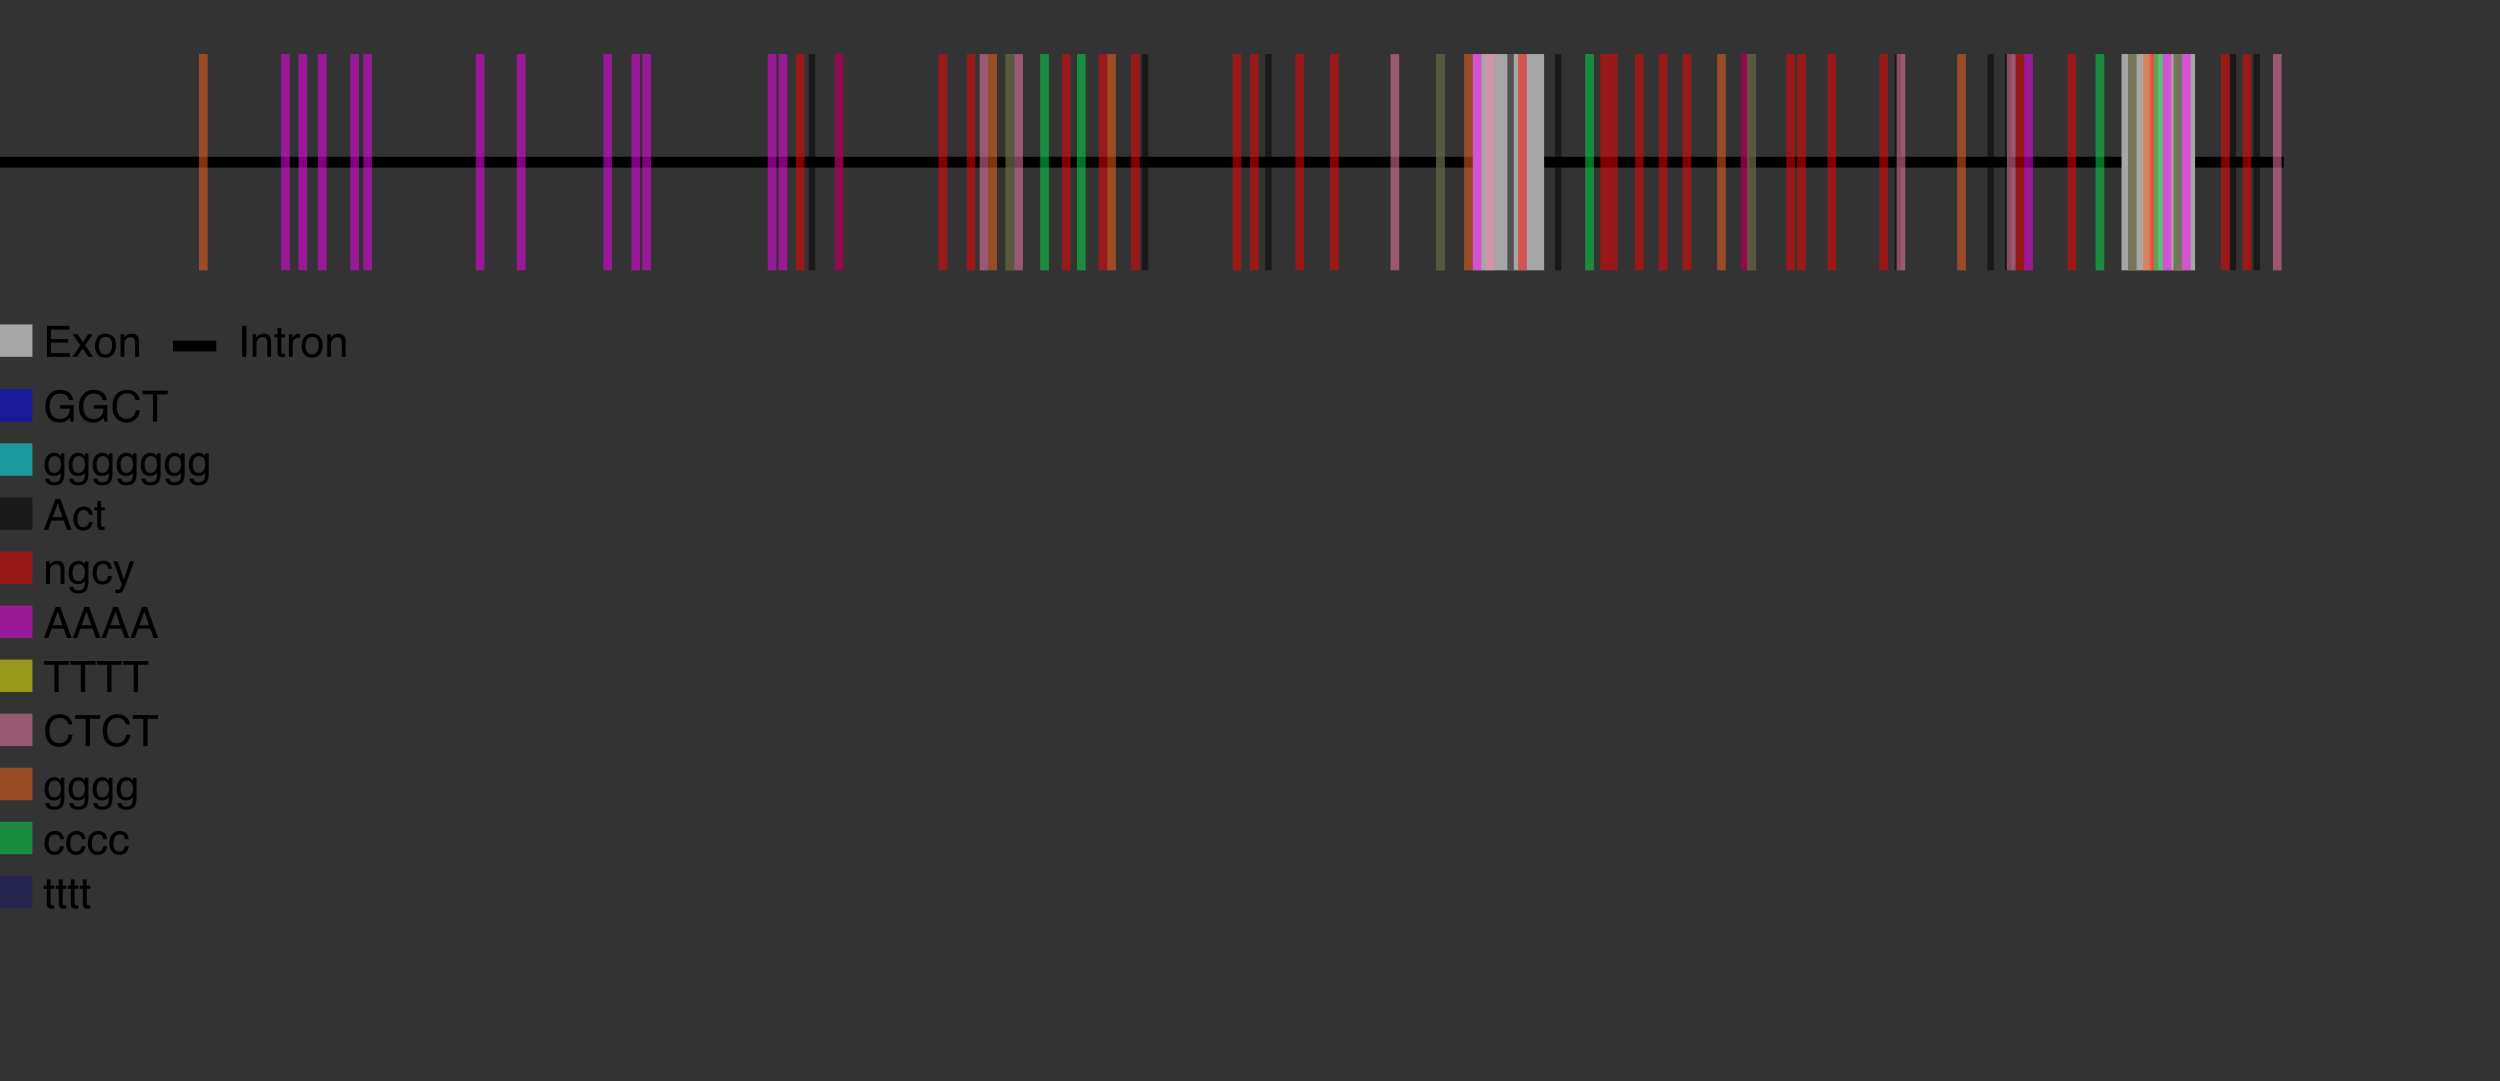 <?xml version="1.0" encoding="UTF-8"?>
<svg xmlns="http://www.w3.org/2000/svg" xmlns:xlink="http://www.w3.org/1999/xlink" width="1156pt" height="500pt" viewBox="0 0 1156 500" version="1.1">
<rect x="0" y="0" width="1156" height="500" fill="#333333" stroke="none"/>
<defs>
<g>
<symbol overflow="visible" id="glyph0-0">
<path style="stroke:none;" d=""/>
</symbol>
<symbol overflow="visible" id="glyph0-1">
<path style="stroke:none;" d="M 7.727 -14.719 C 9.074 -14.719 10.238 -14.457 11.219 -13.938 C 12.645 -13.188 13.52 -11.875 13.836 -10 L 11.914 -10 C 11.68 -11.047 11.195 -11.812 10.461 -12.289 C 9.723 -12.77 8.797 -13.008 7.676 -13.008 C 6.348 -13.008 5.23 -12.508 4.32 -11.516 C 3.414 -10.52 2.961 -9.031 2.961 -7.062 C 2.961 -5.355 3.332 -3.965 4.082 -2.895 C 4.832 -1.824 6.051 -1.289 7.742 -1.289 C 9.039 -1.289 10.113 -1.664 10.961 -2.418 C 11.812 -3.168 12.246 -4.383 12.266 -6.062 L 7.773 -6.062 L 7.773 -7.676 L 14.07 -7.676 L 14.07 0 L 12.82 0 L 12.352 -1.844 C 11.695 -1.121 11.113 -0.621 10.605 -0.344 C 9.754 0.141 8.668 0.383 7.352 0.383 C 5.652 0.383 4.191 -0.168 2.969 -1.27 C 1.633 -2.648 0.969 -4.543 0.969 -6.953 C 0.969 -9.355 1.617 -11.266 2.922 -12.688 C 4.156 -14.039 5.758 -14.719 7.727 -14.719 Z M 7.727 -14.719 "/>
</symbol>
<symbol overflow="visible" id="glyph0-2">
<path style="stroke:none;" d="M 7.57 -14.734 C 9.387 -14.734 10.793 -14.258 11.797 -13.301 C 12.801 -12.344 13.355 -11.258 13.469 -10.039 L 11.57 -10.039 C 11.355 -10.965 10.93 -11.695 10.289 -12.234 C 9.648 -12.777 8.746 -13.047 7.586 -13.047 C 6.176 -13.047 5.035 -12.551 4.164 -11.559 C 3.297 -10.566 2.859 -9.043 2.859 -6.992 C 2.859 -5.312 3.254 -3.949 4.039 -2.906 C 4.824 -1.859 5.992 -1.336 7.547 -1.336 C 8.98 -1.336 10.07 -1.887 10.82 -2.988 C 11.219 -3.566 11.516 -4.328 11.711 -5.273 L 13.602 -5.273 C 13.434 -3.762 12.875 -2.496 11.922 -1.477 C 10.785 -0.246 9.25 0.371 7.312 0.371 C 5.648 0.371 4.25 -0.133 3.117 -1.141 C 1.625 -2.477 0.879 -4.539 0.879 -7.324 C 0.879 -9.441 1.438 -11.176 2.559 -12.531 C 3.77 -14 5.438 -14.734 7.57 -14.734 Z M 7.57 -14.734 "/>
</symbol>
<symbol overflow="visible" id="glyph0-3">
<path style="stroke:none;" d="M 11.961 -14.344 L 11.961 -12.637 L 7.129 -12.637 L 7.129 0 L 5.156 0 L 5.156 -12.637 L 0.32 -12.637 L 0.32 -14.344 Z M 11.961 -14.344 "/>
</symbol>
<symbol overflow="visible" id="glyph0-4">
<path style="stroke:none;" d="M 4.98 -10.645 C 5.801 -10.645 6.516 -10.441 7.129 -10.039 C 7.461 -9.812 7.801 -9.48 8.145 -9.043 L 8.145 -10.359 L 9.766 -10.359 L 9.766 -0.852 C 9.766 0.477 9.57 1.527 9.18 2.297 C 8.449 3.715 7.074 4.422 5.047 4.422 C 3.922 4.422 2.977 4.172 2.207 3.668 C 1.438 3.164 1.008 2.375 0.918 1.297 L 2.703 1.297 C 2.789 1.766 2.961 2.129 3.211 2.383 C 3.609 2.773 4.234 2.969 5.086 2.969 C 6.434 2.969 7.316 2.492 7.734 1.543 C 7.98 0.984 8.094 -0.016 8.078 -1.453 C 7.727 -0.922 7.301 -0.523 6.805 -0.266 C 6.312 -0.004 5.656 0.125 4.844 0.125 C 3.711 0.125 2.719 -0.273 1.871 -1.078 C 1.02 -1.883 0.594 -3.211 0.594 -5.07 C 0.594 -6.82 1.023 -8.188 1.879 -9.172 C 2.734 -10.152 3.77 -10.645 4.98 -10.645 Z M 8.145 -5.273 C 8.145 -6.57 7.879 -7.531 7.344 -8.156 C 6.809 -8.781 6.129 -9.094 5.305 -9.094 C 4.066 -9.094 3.219 -8.512 2.766 -7.352 C 2.523 -6.734 2.402 -5.926 2.402 -4.922 C 2.402 -3.742 2.641 -2.848 3.121 -2.23 C 3.598 -1.617 4.242 -1.309 5.047 -1.309 C 6.312 -1.309 7.199 -1.879 7.715 -3.016 C 8 -3.66 8.145 -4.414 8.145 -5.273 Z M 8.145 -5.273 "/>
</symbol>
<symbol overflow="visible" id="glyph0-5">
<path style="stroke:none;" d="M 8.887 -5.879 L 6.711 -12.219 L 4.395 -5.879 Z M 5.695 -14.344 L 7.891 -14.344 L 13.094 0 L 10.969 0 L 9.512 -4.297 L 3.836 -4.297 L 2.285 0 L 0.293 0 Z M 5.695 -14.344 "/>
</symbol>
<symbol overflow="visible" id="glyph0-6">
<path style="stroke:none;" d="M 5.32 -10.762 C 6.5 -10.762 7.461 -10.477 8.199 -9.902 C 8.938 -9.328 9.383 -8.344 9.531 -6.945 L 7.82 -6.945 C 7.719 -7.59 7.48 -8.125 7.109 -8.551 C 6.738 -8.977 6.141 -9.188 5.32 -9.188 C 4.203 -9.188 3.402 -8.641 2.922 -7.547 C 2.609 -6.84 2.453 -5.965 2.453 -4.922 C 2.453 -3.875 2.672 -2.992 3.117 -2.273 C 3.559 -1.559 4.254 -1.203 5.203 -1.203 C 5.934 -1.203 6.512 -1.426 6.938 -1.871 C 7.363 -2.316 7.66 -2.926 7.82 -3.703 L 9.531 -3.703 C 9.336 -2.316 8.848 -1.301 8.066 -0.66 C 7.285 -0.02 6.285 0.305 5.07 0.305 C 3.703 0.305 2.609 -0.195 1.797 -1.195 C 0.984 -2.195 0.578 -3.445 0.578 -4.941 C 0.578 -6.777 1.023 -8.207 1.914 -9.227 C 2.805 -10.25 3.941 -10.762 5.32 -10.762 Z M 5.32 -10.762 "/>
</symbol>
<symbol overflow="visible" id="glyph0-7">
<path style="stroke:none;" d="M 1.641 -13.379 L 3.418 -13.379 L 3.418 -10.461 L 5.086 -10.461 L 5.086 -9.023 L 3.418 -9.023 L 3.418 -2.195 C 3.418 -1.832 3.543 -1.59 3.789 -1.465 C 3.926 -1.395 4.152 -1.359 4.473 -1.359 C 4.559 -1.359 4.648 -1.359 4.746 -1.363 C 4.844 -1.367 4.957 -1.375 5.086 -1.387 L 5.086 0 C 4.887 0.059 4.676 0.102 4.457 0.125 C 4.238 0.152 4.004 0.164 3.75 0.164 C 2.93 0.164 2.375 -0.043 2.078 -0.465 C 1.785 -0.883 1.641 -1.43 1.641 -2.102 L 1.641 -9.023 L 0.227 -9.023 L 0.227 -10.461 L 1.641 -10.461 Z M 1.641 -13.379 "/>
</symbol>
<symbol overflow="visible" id="glyph0-8">
<path style="stroke:none;" d="M 1.289 -10.461 L 2.961 -10.461 L 2.961 -8.977 C 3.453 -9.586 3.977 -10.027 4.531 -10.293 C 5.086 -10.559 5.699 -10.695 6.375 -10.695 C 7.859 -10.695 8.863 -10.176 9.383 -9.141 C 9.672 -8.574 9.812 -7.766 9.812 -6.711 L 9.812 0 L 8.027 0 L 8.027 -6.594 C 8.027 -7.23 7.934 -7.742 7.742 -8.133 C 7.43 -8.785 6.867 -9.109 6.047 -9.109 C 5.629 -9.109 5.285 -9.07 5.02 -8.984 C 4.539 -8.84 4.113 -8.555 3.75 -8.125 C 3.457 -7.781 3.266 -7.422 3.18 -7.055 C 3.09 -6.688 3.047 -6.164 3.047 -5.477 L 3.047 0 L 1.289 0 Z M 1.289 -10.461 "/>
</symbol>
<symbol overflow="visible" id="glyph0-9">
<path style="stroke:none;" d="M 7.82 -10.461 L 9.766 -10.461 C 9.52 -9.789 8.969 -8.258 8.117 -5.867 C 7.477 -4.07 6.945 -2.609 6.516 -1.477 C 5.5 1.195 4.781 2.82 4.367 3.406 C 3.949 3.992 3.234 4.289 2.219 4.289 C 1.969 4.289 1.777 4.277 1.645 4.258 C 1.512 4.238 1.348 4.203 1.152 4.148 L 1.152 2.547 C 1.457 2.633 1.68 2.688 1.816 2.703 C 1.953 2.723 2.074 2.734 2.18 2.734 C 2.504 2.734 2.742 2.68 2.895 2.574 C 3.047 2.465 3.176 2.336 3.281 2.18 C 3.312 2.125 3.43 1.859 3.633 1.375 C 3.836 0.895 3.98 0.539 4.07 0.305 L 0.203 -10.461 L 2.195 -10.461 L 5 -1.945 Z M 7.82 -10.461 "/>
</symbol>
<symbol overflow="visible" id="glyph0-10">
<path style="stroke:none;" d="M 1.711 -14.344 L 12.168 -14.344 L 12.168 -12.586 L 3.602 -12.586 L 3.602 -8.234 L 11.523 -8.234 L 11.523 -6.57 L 3.602 -6.57 L 3.602 -1.711 L 12.312 -1.711 L 12.312 0 L 1.711 0 Z M 1.711 -14.344 "/>
</symbol>
<symbol overflow="visible" id="glyph0-11">
<path style="stroke:none;" d="M 0.293 -10.461 L 2.57 -10.461 L 4.969 -6.777 L 7.402 -10.461 L 9.539 -10.41 L 6.016 -5.359 L 9.695 0 L 7.453 0 L 4.852 -3.926 L 2.336 0 L 0.109 0 L 3.789 -5.359 Z M 0.293 -10.461 "/>
</symbol>
<symbol overflow="visible" id="glyph0-12">
<path style="stroke:none;" d="M 5.438 -1.133 C 6.605 -1.133 7.402 -1.574 7.836 -2.457 C 8.27 -3.34 8.484 -4.32 8.484 -5.398 C 8.484 -6.375 8.328 -7.172 8.016 -7.781 C 7.523 -8.746 6.672 -9.227 5.461 -9.227 C 4.387 -9.227 3.602 -8.82 3.117 -8 C 2.629 -7.18 2.383 -6.188 2.383 -5.031 C 2.383 -3.918 2.625 -2.988 3.117 -2.246 C 3.605 -1.504 4.379 -1.133 5.438 -1.133 Z M 5.508 -10.762 C 6.855 -10.762 7.996 -10.312 8.926 -9.414 C 9.855 -8.516 10.32 -7.195 10.32 -5.449 C 10.32 -3.762 9.914 -2.371 9.094 -1.27 C 8.273 -0.168 7 0.383 5.273 0.383 C 3.836 0.383 2.691 -0.105 1.844 -1.078 C 1 -2.051 0.578 -3.359 0.578 -5 C 0.578 -6.758 1.023 -8.156 1.914 -9.199 C 2.805 -10.242 4.004 -10.762 5.508 -10.762 Z M 5.508 -10.762 "/>
</symbol>
<symbol overflow="visible" id="glyph0-13">
<path style="stroke:none;" d="M 1.961 -14.344 L 3.926 -14.344 L 3.926 0 L 1.961 0 Z M 1.961 -14.344 "/>
</symbol>
<symbol overflow="visible" id="glyph0-14">
<path style="stroke:none;" d="M 1.336 -10.461 L 3.008 -10.461 L 3.008 -8.652 C 3.145 -9.004 3.48 -9.434 4.016 -9.938 C 4.547 -10.441 5.164 -10.695 5.859 -10.695 C 5.891 -10.695 5.945 -10.691 6.023 -10.684 C 6.102 -10.676 6.238 -10.664 6.426 -10.645 L 6.426 -8.789 C 6.32 -8.809 6.227 -8.82 6.137 -8.828 C 6.051 -8.836 5.953 -8.836 5.852 -8.836 C 4.965 -8.836 4.285 -8.555 3.809 -7.984 C 3.332 -7.414 3.094 -6.758 3.094 -6.016 L 3.094 0 L 1.336 0 Z M 1.336 -10.461 "/>
</symbol>
</g>
</defs>
<g id="surface1">
<path style="fill:none;stroke-width:5;stroke-linecap:butt;stroke-linejoin:miter;stroke:rgb(0%,0%,0%);stroke-opacity:1;stroke-miterlimit:10;" d="M 0 75 L 1056 75 "/>
<path style=" stroke:none;fill-rule:nonzero;fill:rgb(65%,65%,65%);fill-opacity:1;" d="M 681 25 L 714 25 L 714 125 L 681 125 Z M 681 25 "/>
<path style=" stroke:none;fill-rule:nonzero;fill:rgb(65%,65%,65%);fill-opacity:1;" d="M 981 25 L 1015 25 L 1015 125 L 981 125 Z M 981 25 "/>
<path style=" stroke:none;fill-rule:nonzero;fill:rgb(0%,0%,100%);fill-opacity:0.5;" d="M 0 180 L 15 180 L 15 195 L 0 195 Z M 0 180 "/>
<g style="fill:rgb(0%,0%,0%);fill-opacity:1;">
  <use xlink:href="#glyph0-1" x="20" y="195"/>
  <use xlink:href="#glyph0-1" x="35.557" y="195"/>
  <use xlink:href="#glyph0-2" x="51.113" y="195"/>
  <use xlink:href="#glyph0-3" x="65.557" y="195"/>
</g>
<path style=" stroke:none;fill-rule:nonzero;fill:rgb(0%,0%,100%);fill-opacity:0.5;" d="M 386 25 L 390 25 L 390 125 L 386 125 Z M 805 25 L 809 25 L 809 125 L 805 125 Z M 805 25 "/>
<path style=" stroke:none;fill-rule:nonzero;fill:rgb(0%,100%,100%);fill-opacity:0.5;" d="M 0 205 L 15 205 L 15 220 L 0 220 Z M 0 205 "/>
<g style="fill:rgb(0%,0%,0%);fill-opacity:1;">
  <use xlink:href="#glyph0-4" x="20" y="220"/>
  <use xlink:href="#glyph0-4" x="31.123" y="220"/>
  <use xlink:href="#glyph0-4" x="42.246" y="220"/>
  <use xlink:href="#glyph0-4" x="53.369" y="220"/>
  <use xlink:href="#glyph0-4" x="64.492" y="220"/>
  <use xlink:href="#glyph0-4" x="75.615" y="220"/>
  <use xlink:href="#glyph0-4" x="86.738" y="220"/>
</g>
<path style=" stroke:none;fill-rule:nonzero;fill:rgb(0%,0%,0%);fill-opacity:0.5;" d="M 0 230 L 15 230 L 15 245 L 0 245 Z M 0 230 "/>
<g style="fill:rgb(0%,0%,0%);fill-opacity:1;">
  <use xlink:href="#glyph0-5" x="20" y="245"/>
  <use xlink:href="#glyph0-6" x="33.34" y="245"/>
  <use xlink:href="#glyph0-7" x="43.34" y="245"/>
</g>
<path style=" stroke:none;fill-rule:nonzero;fill:rgb(0%,0%,0%);fill-opacity:0.5;" d="M 374 25 L 377 25 L 377 125 L 374 125 Z M 528 25 L 531 25 L 531 125 L 528 125 Z M 585 25 L 588 25 L 588 125 L 585 125 Z M 697 25 L 700 25 L 700 125 L 697 125 Z M 719 25 L 722 25 L 722 125 L 719 125 Z M 876 25 L 879 25 L 879 125 L 876 125 Z M 919 25 L 922 25 L 922 125 L 919 125 Z M 927 25 L 930 25 L 930 125 L 927 125 Z M 1031 25 L 1034 25 L 1034 125 L 1031 125 Z M 1042 25 L 1045 25 L 1045 125 L 1042 125 Z M 1042 25 "/>
<path style=" stroke:none;fill-rule:nonzero;fill:rgb(100%,0%,0%);fill-opacity:0.5;" d="M 0 255 L 15 255 L 15 270 L 0 270 Z M 0 255 "/>
<g style="fill:rgb(0%,0%,0%);fill-opacity:1;">
  <use xlink:href="#glyph0-8" x="20" y="270"/>
  <use xlink:href="#glyph0-4" x="31.123" y="270"/>
  <use xlink:href="#glyph0-6" x="42.246" y="270"/>
  <use xlink:href="#glyph0-9" x="52.246" y="270"/>
</g>
<path style=" stroke:none;fill-rule:nonzero;fill:rgb(100%,0%,0%);fill-opacity:0.5;" d="M 434 25 L 438 25 L 438 125 L 434 125 Z M 447 25 L 451 25 L 451 125 L 447 125 Z M 599 25 L 603 25 L 603 125 L 599 125 Z M 756 25 L 760 25 L 760 125 L 756 125 Z M 994 25 L 998 25 L 998 125 L 994 125 Z M 994 25 "/>
<path style=" stroke:none;fill-rule:nonzero;fill:rgb(100%,0%,0%);fill-opacity:0.5;" d="M 386 25 L 390 25 L 390 125 L 386 125 Z M 805 25 L 809 25 L 809 125 L 805 125 Z M 805 25 "/>
<path style=" stroke:none;fill-rule:nonzero;fill:rgb(100%,0%,0%);fill-opacity:0.5;" d="M 570 25 L 574 25 L 574 125 L 570 125 Z M 615 25 L 619 25 L 619 125 L 615 125 Z M 1027 25 L 1031 25 L 1031 125 L 1027 125 Z M 1027 25 "/>
<path style=" stroke:none;fill-rule:nonzero;fill:rgb(100%,0%,0%);fill-opacity:0.5;" d="M 523 25 L 527 25 L 527 125 L 523 125 Z M 826 25 L 830 25 L 830 125 L 826 125 Z M 826 25 "/>
<path style=" stroke:none;fill-rule:nonzero;fill:rgb(100%,0%,0%);fill-opacity:0.5;" d="M 368 25 L 372 25 L 372 125 L 368 125 Z M 578 25 L 582 25 L 582 125 L 578 125 Z M 702 25 L 706 25 L 706 125 L 702 125 Z M 740 25 L 744 25 L 744 125 L 740 125 Z M 767 25 L 771 25 L 771 125 L 767 125 Z M 778 25 L 782 25 L 782 125 L 778 125 Z M 869 25 L 873 25 L 873 125 L 869 125 Z M 869 25 "/>
<path style=" stroke:none;fill-rule:nonzero;fill:rgb(100%,0%,0%);fill-opacity:0.5;" d="M 491 25 L 495 25 L 495 125 L 491 125 Z M 508 25 L 512 25 L 512 125 L 508 125 Z M 744 25 L 748 25 L 748 125 L 744 125 Z M 831 25 L 835 25 L 835 125 L 831 125 Z M 845 25 L 849 25 L 849 125 L 845 125 Z M 932 25 L 936 25 L 936 125 L 932 125 Z M 956 25 L 960 25 L 960 125 L 956 125 Z M 1037 25 L 1041 25 L 1041 125 L 1037 125 Z M 1037 25 "/>
<path style=" stroke:none;fill-rule:nonzero;fill:rgb(100%,0%,100%);fill-opacity:0.5;" d="M 0 280 L 15 280 L 15 295 L 0 295 Z M 0 280 "/>
<g style="fill:rgb(0%,0%,0%);fill-opacity:1;">
  <use xlink:href="#glyph0-5" x="20" y="295"/>
  <use xlink:href="#glyph0-5" x="33.34" y="295"/>
  <use xlink:href="#glyph0-5" x="46.68" y="295"/>
  <use xlink:href="#glyph0-5" x="60.02" y="295"/>
</g>
<path style=" stroke:none;fill-rule:nonzero;fill:rgb(100%,0%,100%);fill-opacity:0.5;" d="M 130 25 L 134 25 L 134 125 L 130 125 Z M 138 25 L 142 25 L 142 125 L 138 125 Z M 147 25 L 151 25 L 151 125 L 147 125 Z M 162 25 L 166 25 L 166 125 L 162 125 Z M 168 25 L 172 25 L 172 125 L 168 125 Z M 220 25 L 224 25 L 224 125 L 220 125 Z M 239 25 L 243 25 L 243 125 L 239 125 Z M 279 25 L 283 25 L 283 125 L 279 125 Z M 292 25 L 296 25 L 296 125 L 292 125 Z M 297 25 L 301 25 L 301 125 L 297 125 Z M 355 25 L 359 25 L 359 125 L 355 125 Z M 360 25 L 364 25 L 364 125 L 360 125 Z M 681 25 L 685 25 L 685 125 L 681 125 Z M 936 25 L 940 25 L 940 125 L 936 125 Z M 1000 25 L 1004 25 L 1004 125 L 1000 125 Z M 1009 25 L 1013 25 L 1013 125 L 1009 125 Z M 1009 25 "/>
<path style=" stroke:none;fill-rule:nonzero;fill:rgb(100%,100%,0%);fill-opacity:0.5;" d="M 0 305 L 15 305 L 15 320 L 0 320 Z M 0 305 "/>
<g style="fill:rgb(0%,0%,0%);fill-opacity:1;">
  <use xlink:href="#glyph0-3" x="20" y="320"/>
  <use xlink:href="#glyph0-3" x="32.217" y="320"/>
  <use xlink:href="#glyph0-3" x="44.434" y="320"/>
  <use xlink:href="#glyph0-3" x="56.65" y="320"/>
</g>
<path style=" stroke:none;fill-rule:nonzero;fill:rgb(100%,100%,0%);fill-opacity:0.5;" d="M 465 25 L 469 25 L 469 125 L 465 125 Z M 664 25 L 668 25 L 668 125 L 664 125 Z M 808 25 L 812 25 L 812 125 L 808 125 Z M 984 25 L 988 25 L 988 125 L 984 125 Z M 1005 25 L 1009 25 L 1009 125 L 1005 125 Z M 1005 25 "/>
<path style=" stroke:none;fill-rule:nonzero;fill:rgb(100%,50%,70%);fill-opacity:0.5;" d="M 0 330 L 15 330 L 15 345 L 0 345 Z M 0 330 "/>
<g style="fill:rgb(0%,0%,0%);fill-opacity:1;">
  <use xlink:href="#glyph0-2" x="20" y="345"/>
  <use xlink:href="#glyph0-3" x="34.443" y="345"/>
  <use xlink:href="#glyph0-2" x="46.66" y="345"/>
  <use xlink:href="#glyph0-3" x="61.104" y="345"/>
</g>
<path style=" stroke:none;fill-rule:nonzero;fill:rgb(100%,50%,70%);fill-opacity:0.5;" d="M 453 25 L 457 25 L 457 125 L 453 125 Z M 469 25 L 473 25 L 473 125 L 469 125 Z M 643 25 L 647 25 L 647 125 L 643 125 Z M 687 25 L 691 25 L 691 125 L 687 125 Z M 877 25 L 881 25 L 881 125 L 877 125 Z M 928 25 L 932 25 L 932 125 L 928 125 Z M 1051 25 L 1055 25 L 1055 125 L 1051 125 Z M 1051 25 "/>
<path style=" stroke:none;fill-rule:nonzero;fill:rgb(100%,40%,10%);fill-opacity:0.5;" d="M 0 355 L 15 355 L 15 370 L 0 370 Z M 0 355 "/>
<g style="fill:rgb(0%,0%,0%);fill-opacity:1;">
  <use xlink:href="#glyph0-4" x="20" y="370"/>
  <use xlink:href="#glyph0-4" x="31.123" y="370"/>
  <use xlink:href="#glyph0-4" x="42.246" y="370"/>
  <use xlink:href="#glyph0-4" x="53.369" y="370"/>
</g>
<path style=" stroke:none;fill-rule:nonzero;fill:rgb(100%,40%,10%);fill-opacity:0.5;" d="M 92 25 L 96 25 L 96 125 L 92 125 Z M 457 25 L 461 25 L 461 125 L 457 125 Z M 512 25 L 516 25 L 516 125 L 512 125 Z M 677 25 L 681 25 L 681 125 L 677 125 Z M 794 25 L 798 25 L 798 125 L 794 125 Z M 905 25 L 909 25 L 909 125 L 905 125 Z M 991 25 L 995 25 L 995 125 L 991 125 Z M 991 25 "/>
<path style=" stroke:none;fill-rule:nonzero;fill:rgb(0%,90%,30%);fill-opacity:0.5;" d="M 0 380 L 15 380 L 15 395 L 0 395 Z M 0 380 "/>
<g style="fill:rgb(0%,0%,0%);fill-opacity:1;">
  <use xlink:href="#glyph0-6" x="20" y="395"/>
  <use xlink:href="#glyph0-6" x="30" y="395"/>
  <use xlink:href="#glyph0-6" x="40" y="395"/>
  <use xlink:href="#glyph0-6" x="50" y="395"/>
</g>
<path style=" stroke:none;fill-rule:nonzero;fill:rgb(0%,90%,30%);fill-opacity:0.5;" d="M 481 25 L 485 25 L 485 125 L 481 125 Z M 498 25 L 502 25 L 502 125 L 498 125 Z M 733 25 L 737 25 L 737 125 L 733 125 Z M 969 25 L 973 25 L 973 125 L 969 125 Z M 996 25 L 1000 25 L 1000 125 L 996 125 Z M 996 25 "/>
<path style=" stroke:none;fill-rule:nonzero;fill:rgb(9.4%,9.4%,42%);fill-opacity:0.5;" d="M 0 405 L 15 405 L 15 420 L 0 420 Z M 0 405 "/>
<g style="fill:rgb(0%,0%,0%);fill-opacity:1;">
  <use xlink:href="#glyph0-7" x="20" y="420"/>
  <use xlink:href="#glyph0-7" x="25.557" y="420"/>
  <use xlink:href="#glyph0-7" x="31.113" y="420"/>
  <use xlink:href="#glyph0-7" x="36.67" y="420"/>
</g>
<path style=" stroke:none;fill-rule:nonzero;fill:rgb(9.4%,9.4%,42%);fill-opacity:0.5;" d="M 465 25 L 469 25 L 469 125 L 465 125 Z M 664 25 L 668 25 L 668 125 L 664 125 Z M 808 25 L 812 25 L 812 125 L 808 125 Z M 984 25 L 988 25 L 988 125 L 984 125 Z M 1005 25 L 1009 25 L 1009 125 L 1005 125 Z M 1005 25 "/>
<path style=" stroke:none;fill-rule:nonzero;fill:rgb(65%,65%,65%);fill-opacity:1;" d="M 0 150 L 15 150 L 15 165 L 0 165 Z M 0 150 "/>
<g style="fill:rgb(0%,0%,0%);fill-opacity:1;">
  <use xlink:href="#glyph0-10" x="20" y="165"/>
  <use xlink:href="#glyph0-11" x="33.34" y="165"/>
  <use xlink:href="#glyph0-12" x="43.34" y="165"/>
  <use xlink:href="#glyph0-8" x="54.463" y="165"/>
</g>
<path style="fill:none;stroke-width:5;stroke-linecap:butt;stroke-linejoin:miter;stroke:rgb(0%,0%,0%);stroke-opacity:1;stroke-miterlimit:10;" d="M 100 160 L 80 160 "/>
<g style="fill:rgb(0%,0%,0%);fill-opacity:1;">
  <use xlink:href="#glyph0-13" x="110" y="165"/>
  <use xlink:href="#glyph0-8" x="115.557" y="165"/>
  <use xlink:href="#glyph0-7" x="126.68" y="165"/>
  <use xlink:href="#glyph0-14" x="132.236" y="165"/>
  <use xlink:href="#glyph0-12" x="138.896" y="165"/>
  <use xlink:href="#glyph0-8" x="150.02" y="165"/>
</g>
</g>
</svg>

